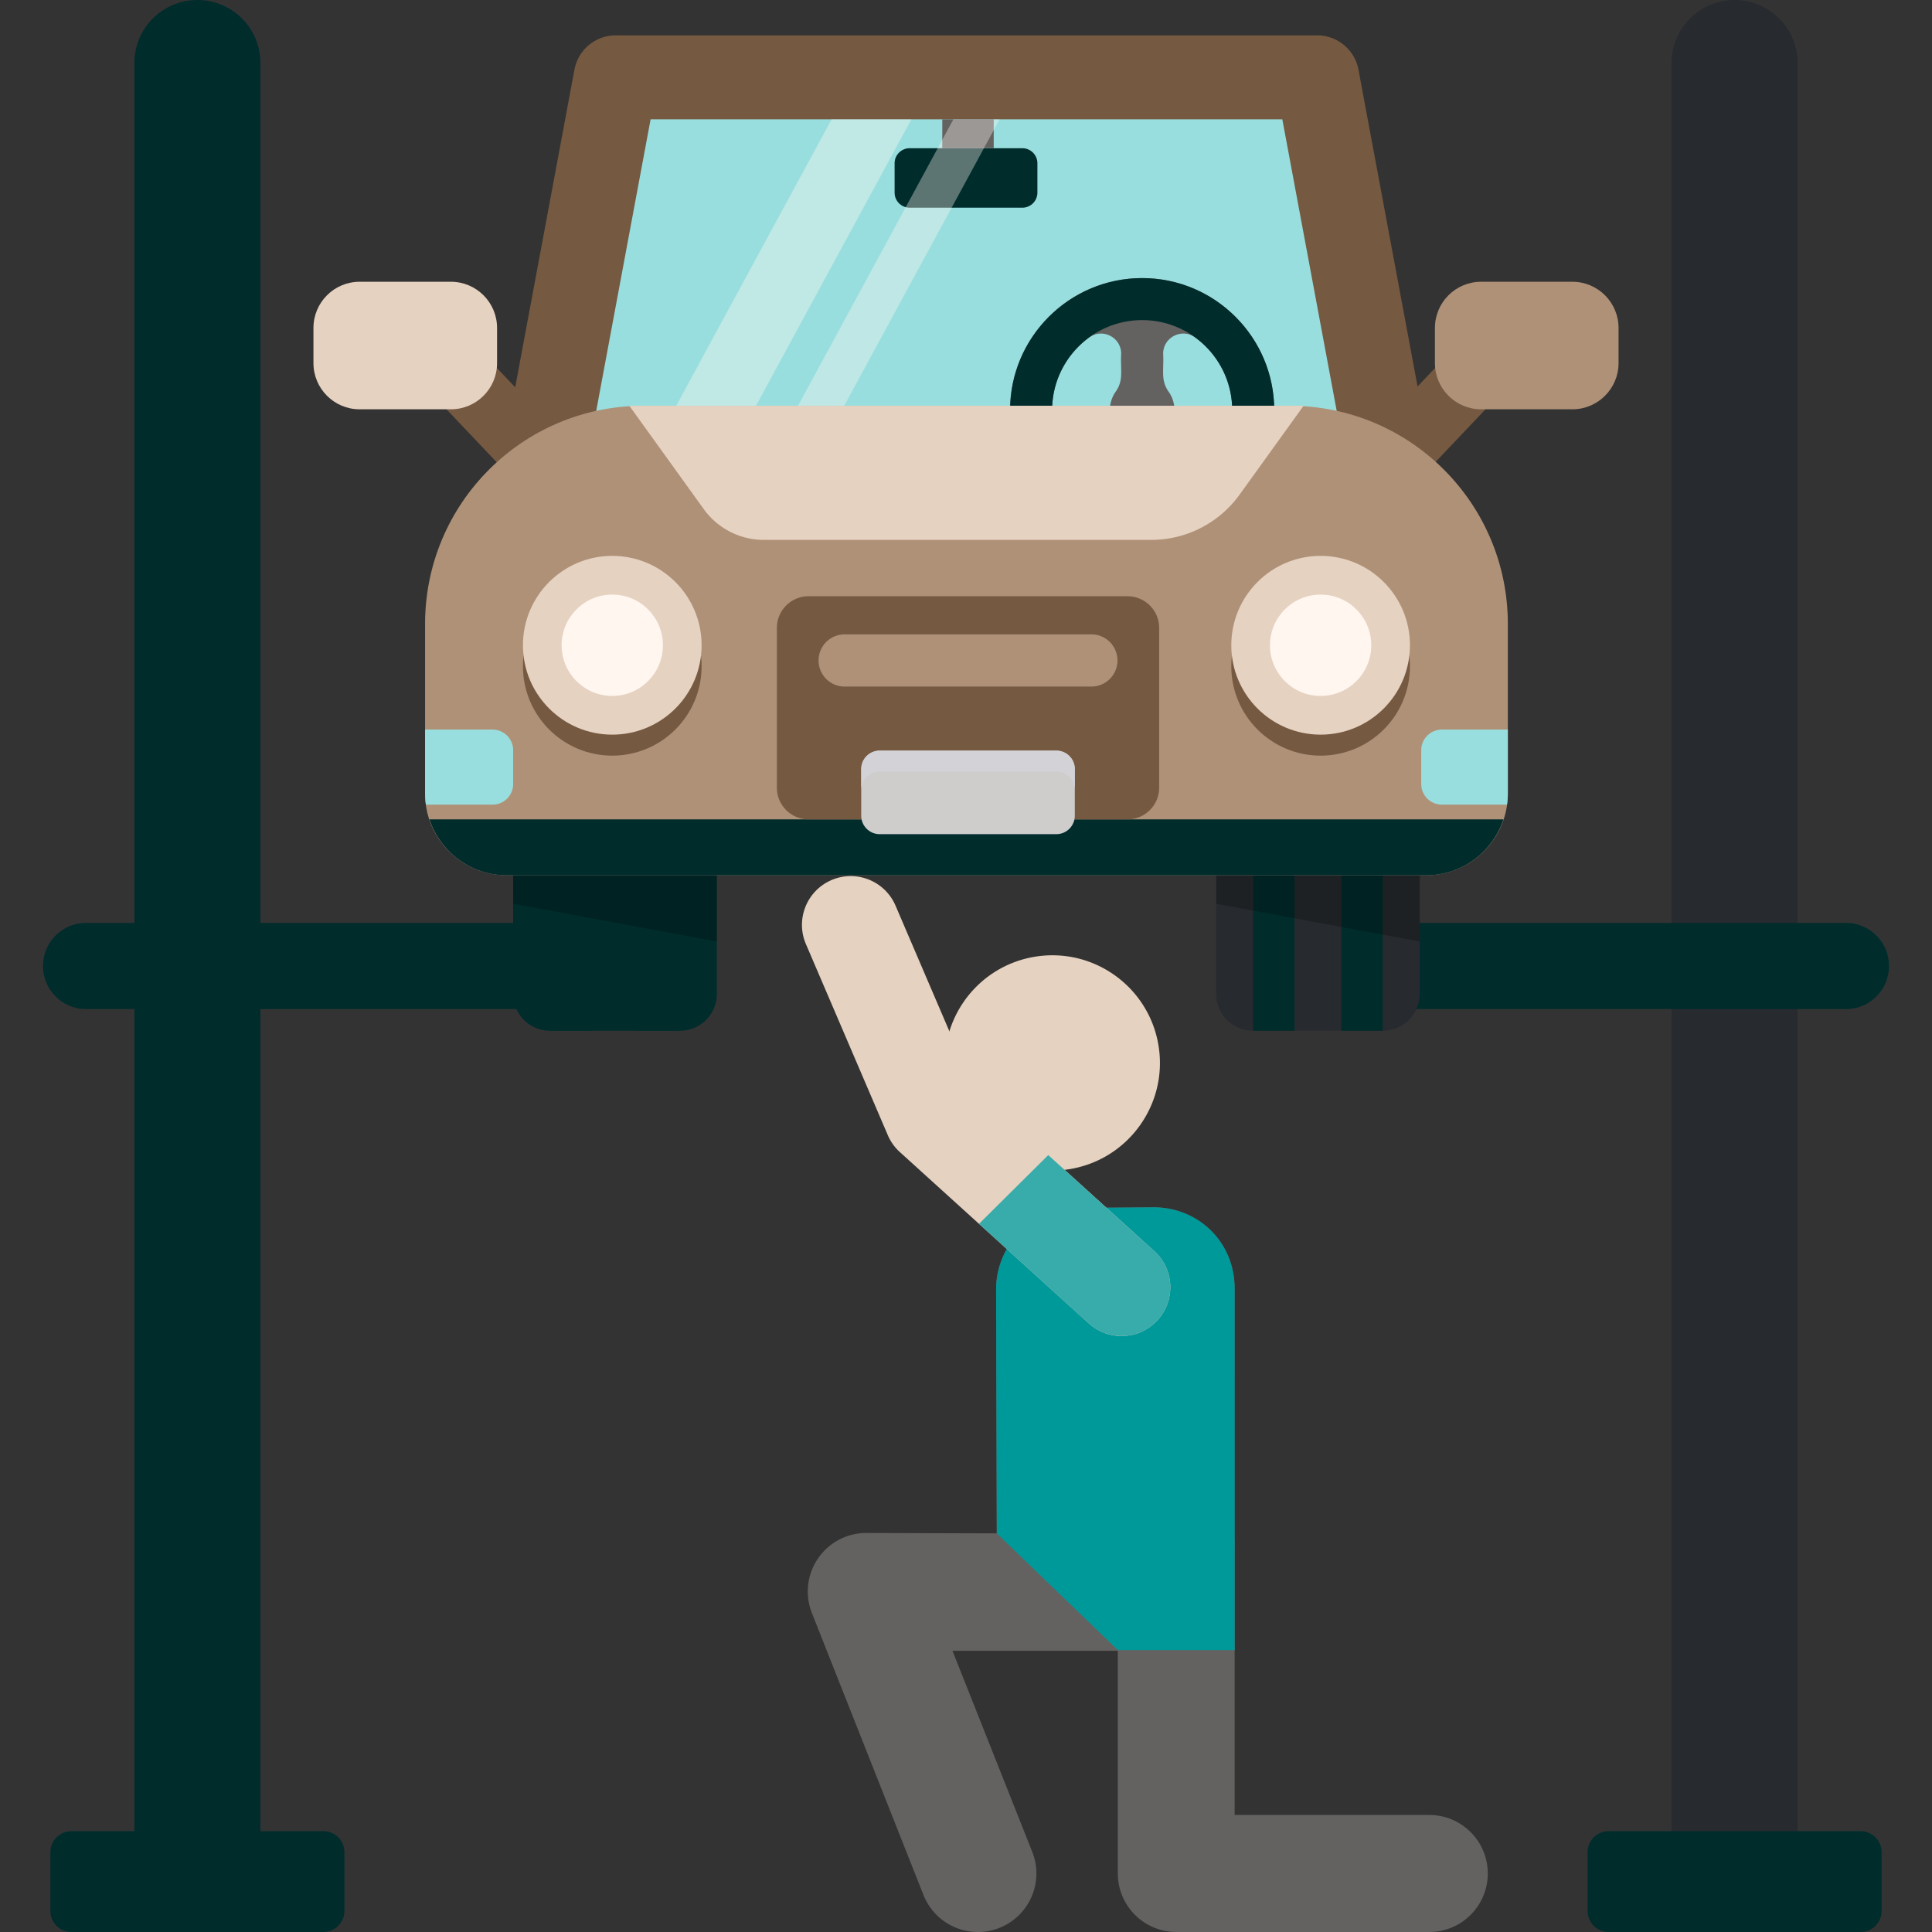 <svg xmlns="http://www.w3.org/2000/svg" xmlns:xlink="http://www.w3.org/1999/xlink" xmlns:svgjs="http://svgjs.com/svgjs" version="1.1" width="512" height="512" x="0" y="0" viewBox="0 0 512 512" style="enable-background:new 0 0 512 512" xml:space="preserve" class=""><rect x="0" y="0" width="512" height="512" fill="#333333" stroke="none"/><g><path d="M69.008 495.304c0 9.221-7.475 16.696-16.696 16.696-9.221 0-16.696-7.475-16.696-16.696V16.696C35.617 7.475 43.092 0 52.312 0c9.221 0 16.696 7.475 16.696 16.696v478.608z" style="" fill="#002c2c" data-original="#373c41" class=""/><path d="M85.704 512H18.921a5.566 5.566 0 0 1-5.566-5.566v-15.582a5.566 5.566 0 0 1 5.566-5.566h66.783a5.566 5.566 0 0 1 5.566 5.566v15.582A5.566 5.566 0 0 1 85.704 512zM174.394 255.999c0 6.305-5.112 11.417-11.417 11.417H22.817c-6.305 0-11.417-5.112-11.417-11.417s5.112-11.417 11.417-11.417h140.159c6.306 0 11.418 5.112 11.418 11.417z" style="" fill="#002c2c" data-original="#50555a" class=""/><path d="M459.687 512c-9.221 0-16.696-7.475-16.696-16.696V16.696C442.992 7.475 450.466 0 459.687 0c9.221 0 16.696 7.475 16.696 16.696v478.609c0 9.22-7.476 16.695-16.696 16.695z" style="" fill="#272a2e" data-original="#272a2e" class=""/><path d="M493.079 512h-66.783a5.566 5.566 0 0 1-5.566-5.566v-15.582a5.566 5.566 0 0 1 5.566-5.566h66.783a5.566 5.566 0 0 1 5.566 5.566v15.582a5.567 5.567 0 0 1-5.566 5.566zM500.6 255.999c0 6.305-5.112 11.417-11.417 11.417H357.346c-6.305 0-11.417-5.112-11.417-11.417s5.112-11.417 11.417-11.417h131.836c6.306 0 11.418 5.112 11.418 11.417zM145.736 273.147c-5.383 0-9.747-4.364-9.747-9.747v-78.847c0-14.905 12.083-26.986 26.987-26.986 14.905 0 26.987 12.083 26.987 26.986V263.4c0 5.383-4.364 9.747-9.747 9.747h-34.48z" style="" fill="#002c2c" data-original="#373c41" class=""/><path d="M332.025 273.147c-5.383 0-9.747-4.364-9.747-9.747v-80.999c0-13.716 12.083-24.834 26.987-24.834s26.987 11.118 26.987 24.834V263.4c0 5.383-4.364 9.747-9.747 9.747h-34.48z" style="" fill="#272a2e" data-original="#272a2e" class=""/><path d="M145.828 231.959h10.93v41.191h-10.93zM169.195 231.959h10.93v41.191h-10.93zM332.115 231.959h10.93v41.191h-10.93zM355.493 231.959h10.93v41.191h-10.93z" style="" fill="#002c2c" data-original="#50555a" class=""/><path d="M137.499 128.685 113.46 103.34a8.615 8.615 0 0 1 12.501-11.856L150 116.829a8.615 8.615 0 0 1-12.501 11.856z" style="" fill="#755941" data-original="#d72846" class=""/><path d="M95.31 108.469h24.175c6.762 0 12.243-5.481 12.243-12.243V86.91c0-6.762-5.481-12.243-12.243-12.243H95.31c-6.762 0-12.243 5.481-12.243 12.243v9.316c0 6.761 5.481 12.243 12.243 12.243z" style="" fill="#e6d2c1" data-original="#f75c66" class=""/><path d="M368.249 131.372a8.614 8.614 0 0 1-6.25-14.542l24.038-25.345a8.614 8.614 0 0 1 12.178-.322 8.614 8.614 0 0 1 .323 12.178L374.5 128.686a8.589 8.589 0 0 1-6.251 2.686z" style="" fill="#755941" data-original="#d72846" class=""/><path d="M416.689 108.469h-24.175c-6.762 0-12.243-5.481-12.243-12.243V86.91c0-6.762 5.481-12.243 12.243-12.243h24.175c6.762 0 12.243 5.481 12.243 12.243v9.316c.001 6.761-5.48 12.243-12.243 12.243z" style="" fill="#af9178" data-original="#e64b55" class=""/><path d="M366.747 118.091H145.564l16.696-98.376h187.791z" style="" fill="#99dede" data-original="#a0ebff" class=""/><path d="M270.93 55.041h-29.86a3.992 3.992 0 0 1-3.992-3.992v-7.778a3.992 3.992 0 0 1 3.992-3.992h29.86a3.992 3.992 0 0 1 3.992 3.992v7.778a3.992 3.992 0 0 1-3.992 3.992z" style="" fill="#002c2c" data-original="#373c41" class=""/><path d="M380.081 126.063a11.125 11.125 0 0 1-10.939 13.167H143.099c-6.955 0-12.215-6.324-10.939-13.167l20.073-107.612a11.127 11.127 0 0 1 10.939-9.086h185.896a11.13 11.13 0 0 1 10.939 9.086l20.074 107.612zm-223.587-9.086h199.254L339.826 31.62h-167.41l-15.922 85.357z" style="" fill="#755941" data-original="#d72846" class=""/><path d="M302.683 73.698c-19.296 0-34.996 15.7-34.996 34.997 0 19.296 15.7 34.996 34.996 34.996 19.297 0 34.997-15.7 34.997-34.996-.001-19.298-15.701-34.997-34.997-34.997zm0 58.862c-13.159 0-23.866-10.706-23.866-23.866 0-7.913 3.876-14.927 9.826-19.264 3.506-2.555 8.475-.067 8.475 4.315-.246 4.282.731 6.96-1.436 10.028a8.539 8.539 0 0 0 1.435 11.419v5.81h11.13v-5.809a8.541 8.541 0 0 0 2.996-6.499 8.497 8.497 0 0 0-1.561-4.922c-2.167-3.07-1.19-5.788-1.436-10.028 0-4.36 4.963-6.875 8.475-4.315 5.951 4.337 9.826 11.351 9.826 19.264.002 13.161-10.705 23.867-23.864 23.867z" style="" fill="#646261" data-original="#696e73" class=""/><path d="M302.683 143.691c-19.297 0-34.997-15.7-34.997-34.997s15.7-34.996 34.997-34.996 34.997 15.7 34.997 34.996-15.701 34.997-34.997 34.997zm0-58.863c-13.159 0-23.866 10.706-23.866 23.866s10.706 23.867 23.866 23.867 23.866-10.706 23.866-23.867-10.707-23.866-23.866-23.866z" style="" fill="#002c2c" data-original="#373c41" class=""/><g style="opacity:0.22;"><path d="M189.963 249.516v-64.962c0-14.905-12.083-26.987-26.987-26.987-14.905 0-26.987 12.083-26.987 26.987v54.945l53.974 10.017zM376.253 249.516v-64.962c0-14.905-12.083-26.987-26.987-26.987s-26.987 12.083-26.987 26.987v54.945l53.974 10.017z" fill="#000000" data-original="#000000" class=""/></g><path d="M399.593 210.32c0 11.948-9.687 21.635-21.635 21.635H134.285c-11.948 0-21.635-9.687-21.635-21.635v-44.978c0-31.926 25.882-57.808 57.808-57.808h171.327c31.926 0 57.808 25.882 57.808 57.808v44.978z" style="" fill="#af9178" data-original="#e64b55" class=""/><path d="M113.81 217.138c2.853 8.6 10.916 14.816 20.474 14.816h243.673c9.558 0 17.622-6.217 20.474-14.816H113.81z" style="" fill="#002c2c" data-original="#50555a" class=""/><path d="M298.799 217.138h-84.528a8.389 8.389 0 0 1-8.389-8.389V166.4a8.389 8.389 0 0 1 8.389-8.389h84.528a8.389 8.389 0 0 1 8.389 8.389v42.349a8.39 8.39 0 0 1-8.389 8.389z" style="" fill="#755941" data-original="#d72846" class=""/><ellipse cx="162.258" cy="176.563" rx="23.674" ry="23.689" style="" fill="#755941" data-original="#d72846" class=""/><ellipse cx="349.979" cy="176.563" rx="23.674" ry="23.689" style="" fill="#755941" data-original="#d72846" class=""/><ellipse cx="162.258" cy="171" rx="23.674" ry="23.689" style="" fill="#e6d2c1" data-original="#fac855" class=""/><ellipse cx="349.979" cy="171" rx="23.674" ry="23.689" style="" fill="#e6d2c1" data-original="#fac855" class=""/><path d="M279.934 221.063h-46.8a4.901 4.901 0 0 1-4.902-4.902v-12.333a4.901 4.901 0 0 1 4.902-4.902h46.8a4.901 4.901 0 0 1 4.902 4.902v12.333a4.901 4.901 0 0 1-4.902 4.902z" style="" fill="#cecdcc" data-original="#b9b9be" class=""/><path d="M279.934 198.925h-46.8a4.901 4.901 0 0 0-4.902 4.902v5.566a4.901 4.901 0 0 1 4.902-4.902h46.8a4.901 4.901 0 0 1 4.902 4.902v-5.566a4.901 4.901 0 0 0-4.902-4.902z" style="" fill="#d2d2d7" data-original="#d2d2d7" class=""/><ellipse cx="349.979" cy="171" rx="13.422" ry="13.431" style="" fill="#fff6f0" data-original="#faf58c" class=""/><ellipse cx="162.258" cy="171" rx="13.422" ry="13.431" style="" fill="#fff6f0" data-original="#faf58c" class=""/><path d="M289.341 168.111h-65.613a6.92 6.92 0 0 0 0 13.838h65.613a6.92 6.92 0 0 0 0-13.838z" style="" fill="#af9178" data-original="#e64b55" class=""/><path d="M328.503 131.084a28.86 28.86 0 0 1-23.418 11.993H202.416a19.598 19.598 0 0 1-15.904-8.145l-19.733-27.399h178.686l-16.962 23.551z" style="" fill="#e6d2c1" data-original="#f75c66" class=""/><path d="M135.99 207.777v-8.968a5.459 5.459 0 0 0-5.459-5.459H112.65v16.97c0 .991.09 1.961.22 2.916h17.661a5.459 5.459 0 0 0 5.459-5.459zM382.102 193.35a5.459 5.459 0 0 0-5.459 5.459v8.968a5.459 5.459 0 0 0 5.459 5.459h17.271c.129-.956.22-1.925.22-2.916v-16.97h-17.491z" style="" fill="#99dede" data-original="#fa870a" class=""/><path d="M249.713 31.62h13.634v7.661h-13.634z" style="" fill="#646261" data-original="#696e73" class=""/><g style="opacity:0.38;"><path d="M241.53 31.62h-21.148L179.2 107.534h21.147z" style="" fill="#fff6f0" data-original="#ffffff" class=""/></g><g style="opacity:0.36;"><path d="M264.903 31.62H252.66l-41.182 75.914h12.243z" style="" fill="#fff6f0" data-original="#ffffff" class=""/></g><path d="M327.193 341.653c.036-12.935-10.081-21.779-21.551-21.698l-20.183.144c-11.913.085-21.517 9.785-21.483 21.698l.183 64.561-34.535-.101c-5.128-.031-9.958 2.521-12.856 6.77a15.503 15.503 0 0 0-1.607 14.44l29.571 74.727c3.151 7.965 12.16 11.863 20.122 8.712 7.963-3.151 11.863-12.16 8.712-20.122l-21.151-53.311h47.662c.769 0 1.519-.075 2.258-.183h24.855l.003-95.637z" style="" fill="#646261" data-original="#53618c" class=""/><path d="M394.278 496.491c0 8.563-6.942 15.505-15.505 15.505H311.74c-8.563 0-15.505-6.942-15.505-15.505v-86.668c0-8.563 6.942-15.505 15.505-15.505s15.453 6.942 15.453 15.505v71.163h51.58c8.563 0 15.505 6.941 15.505 15.505z" style="" fill="#646261" data-original="#5f6e9b" class=""/><path d="M296.235 437.292h30.958v-95.639c.036-12.934-10.082-21.779-21.551-21.697l-20.182.144c-11.913.085-21.517 9.785-21.483 21.698l.183 64.561 32.075 30.933z" style="" fill="#009999" data-original="#64afff" class=""/><path d="M278.836 310.207a28.75 28.75 0 0 0 4.342-.331c15.57-2.378 26.264-16.929 23.886-32.499-2.155-14.111-14.309-24.216-28.156-24.216-1.432 0-2.882.107-4.342.331-15.57 2.378-26.264 16.928-23.886 32.498 2.154 14.11 14.308 24.217 28.156 24.217z" style="" fill="#e6d2c1" data-original="#f7ab92" class=""/><path d="m288.543 350.71-50.067-45.392a12.923 12.923 0 0 1-3.197-4.482l-21.704-50.643c-2.812-6.559.228-14.155 6.787-16.967 6.558-2.811 14.156.228 16.966 6.787l20.595 48.054 47.98 43.5c5.287 4.793 5.687 12.965.893 18.251-4.795 5.286-12.967 5.685-18.253.892z" style="" fill="#e6d2c1" data-original="#ffb69e" class=""/><path d="m277.797 306.114-18.35 18.216 29.097 26.381c5.286 4.794 13.458 4.394 18.251-.893 4.794-5.286 4.394-13.458-.893-18.251l-28.105-25.453z" style="" fill="#38abab" data-original="#78beff" class=""/></g></svg>